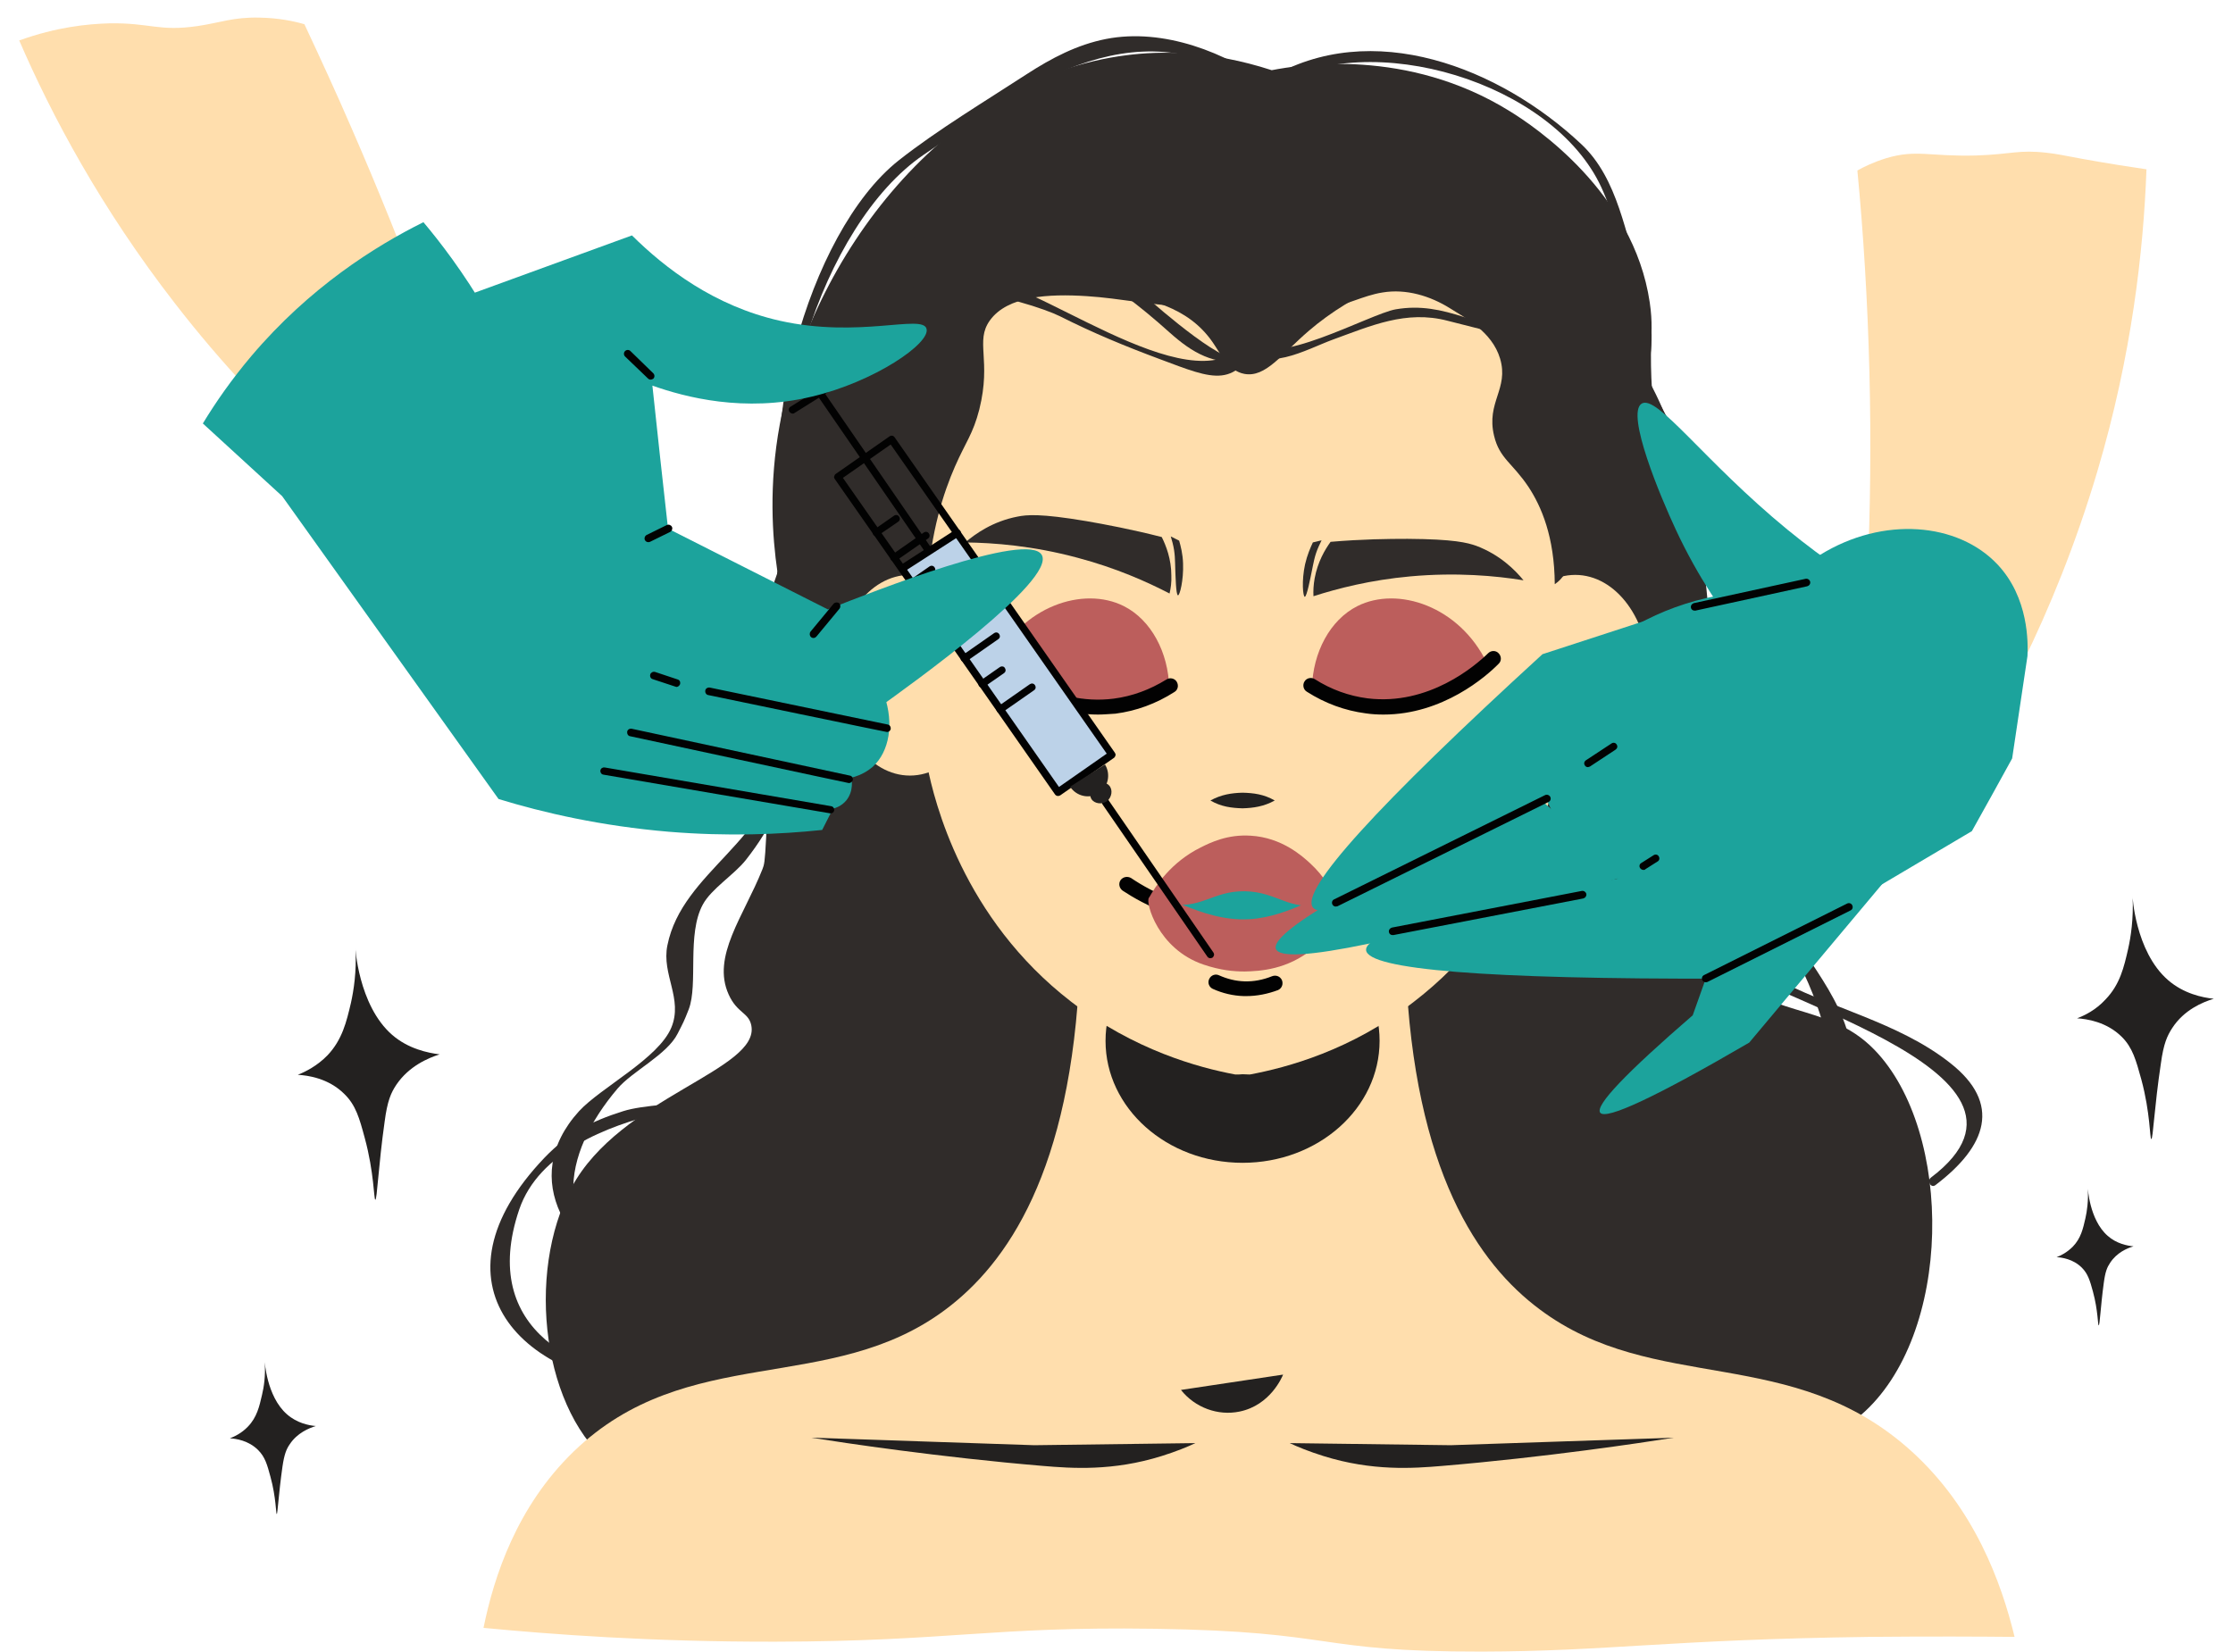 <svg width="100" height="74" viewBox="0 0 100 74" fill="none" xmlns="http://www.w3.org/2000/svg">
<path d="M76.451 34.163C76.101 37.568 75.159 40.596 77.016 43.113C78.941 45.71 81.78 44.795 83.933 47.015C87.513 50.689 87.472 59.84 83.328 63.393C77.406 68.466 68.471 57.485 51.972 59.328C38.69 60.809 32.338 69.3 27.494 65.707C24.291 63.339 23.524 57.041 25.596 53.192C27.763 49.141 34.061 47.93 33.644 45.925C33.523 45.346 33.011 45.387 32.634 44.553C31.854 42.843 33.307 41.04 34.142 38.941C34.303 38.537 34.263 38.564 34.639 29.938C35.07 20.383 34.774 21.541 34.976 19.993C35.851 13.426 40.91 8.097 44.584 7.478C44.719 7.451 44.867 7.438 44.894 7.438C48.406 6.993 51.246 8.972 51.972 9.443C57.315 12.847 65.712 8.945 71.23 13.709C76.384 18.136 77.043 28.498 76.451 34.163Z" fill="#302C2A"/>
<path d="M16.808 53.743C16.741 53.743 16.754 52.518 16.337 50.984C16.095 50.083 15.933 49.504 15.422 49.006C14.709 48.293 13.78 48.172 13.336 48.145C13.672 48.01 14.197 47.755 14.668 47.27C15.328 46.57 15.516 45.776 15.718 44.915C15.839 44.363 15.973 43.529 15.92 42.506C15.906 42.331 16.027 45.023 17.561 46.355C18.288 46.987 19.163 47.162 19.688 47.23C19.176 47.391 18.315 47.755 17.75 48.589C17.508 48.952 17.346 49.316 17.225 50.244C16.942 52.249 16.889 53.73 16.808 53.743Z" fill="#232120"/>
<path d="M12.394 67.82C12.354 67.82 12.367 67.08 12.112 66.152C11.964 65.6 11.869 65.264 11.56 64.954C11.129 64.523 10.564 64.443 10.295 64.429C10.497 64.349 10.82 64.201 11.102 63.904C11.506 63.487 11.614 63.003 11.735 62.478C11.816 62.142 11.896 61.644 11.856 61.025C11.856 60.917 11.923 62.545 12.852 63.353C13.296 63.743 13.821 63.851 14.144 63.878C13.834 63.972 13.309 64.187 12.973 64.698C12.825 64.914 12.731 65.142 12.65 65.694C12.475 66.919 12.435 67.807 12.394 67.82Z" fill="#232120"/>
<path d="M96.341 51.024C96.273 51.024 96.3 49.853 95.896 48.359C95.654 47.485 95.506 46.933 95.022 46.448C94.335 45.762 93.434 45.641 93.017 45.614C93.34 45.493 93.851 45.251 94.295 44.766C94.941 44.093 95.116 43.326 95.304 42.505C95.425 41.967 95.546 41.173 95.506 40.191C95.493 40.029 95.6 42.613 97.094 43.905C97.794 44.511 98.628 44.685 99.14 44.739C98.642 44.887 97.807 45.237 97.282 46.045C97.054 46.395 96.892 46.745 96.771 47.633C96.475 49.597 96.421 51.024 96.341 51.024Z" fill="#232120"/>
<path d="M93.985 59.368C93.944 59.368 93.958 58.708 93.729 57.861C93.594 57.363 93.5 57.053 93.231 56.784C92.841 56.394 92.329 56.327 92.101 56.313C92.289 56.246 92.572 56.098 92.827 55.842C93.191 55.465 93.285 55.035 93.392 54.564C93.46 54.267 93.527 53.81 93.5 53.258C93.5 53.164 93.554 54.631 94.388 55.358C94.779 55.707 95.263 55.802 95.546 55.829C95.263 55.909 94.792 56.111 94.496 56.569C94.361 56.771 94.281 56.959 94.213 57.47C94.065 58.56 94.038 59.368 93.985 59.368Z" fill="#232120"/>
<path d="M90.218 73.323C88.737 73.309 86.477 73.296 83.704 73.323C74.688 73.444 72.037 73.969 66.358 73.982C58.795 73.995 59.979 73.08 51.676 72.959C44.41 72.852 42.498 73.524 34.734 73.538C29.149 73.551 24.6 73.201 21.653 72.919C22.124 70.604 23.147 67.482 25.691 65.019C30.791 60.094 37.183 62.53 42.35 58.654C45.082 56.609 47.976 52.491 48.352 43.38C48.702 43.367 49.052 43.34 49.389 43.3C51.488 43.151 53.574 43.004 55.66 42.855C57.745 43.004 59.831 43.151 61.917 43.3C62.267 43.327 62.604 43.353 62.953 43.38C63.33 52.477 66.21 56.609 68.955 58.654C74.096 62.503 80.273 60.161 85.615 65.019C88.415 67.563 89.626 70.873 90.218 73.323Z" fill="#FFDEAD"/>
<path d="M61.782 46.624C61.782 49.638 59.036 52.087 55.645 52.087C52.254 52.087 49.509 49.638 49.509 46.624C49.509 43.609 52.254 41.16 55.645 41.16C59.036 41.16 61.782 43.596 61.782 46.624Z" fill="#232120"/>
<path d="M55.7 9.9C54.367 9.887 53.197 9.954 52.107 10.088C46.078 10.802 41.529 15.915 41.529 21.985V34.325C41.839 35.873 43.104 41.121 47.975 44.875C50.801 47.042 53.668 47.822 55.323 48.132C55.431 48.132 55.538 48.132 55.646 48.119C55.754 48.119 55.861 48.132 55.969 48.132C57.624 47.822 60.504 47.056 63.316 44.875C68.188 41.134 69.453 35.886 69.763 34.325V21.985C69.763 15.915 65.214 10.802 59.185 10.088C58.082 9.954 56.924 9.887 55.7 9.9Z" fill="#FFDEAD"/>
<path d="M44.059 30.247C44.059 32.723 42.579 34.741 40.749 34.741C38.919 34.741 37.438 32.723 37.438 30.247C37.438 27.77 38.919 25.752 40.749 25.752C42.579 25.752 44.059 27.757 44.059 30.247Z" fill="#FFDEAD"/>
<path d="M73.853 30.247C73.853 32.723 72.373 34.741 70.543 34.741C68.713 34.741 67.232 32.723 67.232 30.247C67.232 27.77 68.713 25.752 70.543 25.752C72.373 25.752 73.853 27.757 73.853 30.247Z" fill="#FFDEAD"/>
<path d="M54.206 35.858C54.691 35.589 55.161 35.521 55.646 35.508C56.13 35.521 56.601 35.575 57.086 35.858C56.601 36.127 56.13 36.194 55.646 36.208C55.161 36.194 54.691 36.14 54.206 35.858Z" fill="#232120"/>
<path d="M52.886 62.261C53.518 63.054 54.541 63.431 55.51 63.23C56.896 62.947 57.421 61.668 57.461 61.574L52.886 62.261Z" fill="#232120"/>
<path d="M57.758 64.643C58.094 64.804 58.619 65.019 59.265 65.221C61.459 65.908 63.302 65.773 64.581 65.665C69.223 65.275 73.516 64.629 74.956 64.4C71.632 64.508 68.295 64.629 64.971 64.737L57.758 64.643Z" fill="#232120"/>
<path d="M53.532 64.643C53.196 64.804 52.671 65.019 52.025 65.221C49.832 65.908 47.988 65.773 46.709 65.665C42.067 65.275 37.774 64.629 36.334 64.4C39.658 64.508 42.995 64.629 46.319 64.737L53.532 64.643Z" fill="#232120"/>
<path d="M55.807 44.619C55.767 44.619 55.74 44.619 55.7 44.619C55.229 44.605 54.758 44.498 54.313 44.296C54.139 44.215 54.071 44.013 54.152 43.852C54.233 43.677 54.435 43.609 54.596 43.69C54.959 43.852 55.336 43.946 55.727 43.959C56.144 43.973 56.561 43.892 56.965 43.73C57.14 43.663 57.328 43.73 57.409 43.906C57.476 44.08 57.409 44.269 57.234 44.35C56.763 44.525 56.292 44.619 55.807 44.619Z" fill="#020202"/>
<path d="M55.511 41.498C53.048 41.498 51.191 40.502 50.276 39.896C50.128 39.789 50.074 39.587 50.182 39.425C50.289 39.277 50.491 39.237 50.653 39.331C51.568 39.95 53.465 40.973 56.009 40.811C58.041 40.69 59.561 39.896 60.49 39.25C60.638 39.143 60.853 39.183 60.961 39.331C61.069 39.479 61.028 39.694 60.88 39.802C59.884 40.502 58.242 41.363 56.049 41.484C55.861 41.484 55.686 41.498 55.511 41.498Z" fill="#020202"/>
<path d="M58.836 40.313C58.365 40.609 57.154 41.282 55.471 41.282C53.897 41.282 52.753 40.676 52.269 40.394C52.968 40.125 54.072 39.788 55.471 39.761C56.938 39.734 58.109 40.057 58.836 40.313Z" fill="#1CA39C"/>
<path d="M59.83 40.314C59.709 40.367 59.507 40.435 59.252 40.502C57.744 40.838 57.219 39.95 55.753 39.923C54.272 39.896 53.774 40.798 52.173 40.462C51.85 40.394 51.594 40.3 51.446 40.233C51.742 39.694 52.442 38.618 53.774 37.959C54.205 37.743 54.972 37.366 56.008 37.434C57.408 37.514 58.336 38.362 58.673 38.672C59.319 39.264 59.655 39.91 59.83 40.314Z" fill="#BC5E5C"/>
<path d="M59.79 40.287C59.252 39.789 57.893 41.054 55.955 41.175C53.694 41.309 51.891 39.708 51.447 40.233C51.299 40.408 51.837 42.507 53.896 43.207C54.65 43.463 55.242 43.517 55.74 43.517C56.426 43.503 57.651 43.436 58.794 42.494C59.979 41.525 60.006 40.489 59.79 40.287Z" fill="#BC5E5C"/>
<path d="M66.586 29.695C66.169 30.139 65.133 31.134 63.45 31.538C61.082 32.103 59.184 31.067 58.754 30.811C58.794 29.224 59.561 27.77 60.786 27.151C62.603 26.236 65.361 27.165 66.586 29.695Z" fill="#BC5E5C"/>
<path d="M61.958 32.008C61.702 32.008 61.433 31.995 61.163 31.954C60.235 31.833 59.347 31.51 58.526 30.986C58.364 30.891 58.324 30.676 58.418 30.528C58.512 30.366 58.728 30.326 58.876 30.42C59.616 30.891 60.41 31.174 61.244 31.282C63.989 31.618 66.075 29.815 66.641 29.263C66.775 29.128 66.99 29.128 67.112 29.263C67.246 29.398 67.246 29.613 67.112 29.734C66.56 30.299 64.609 32.008 61.958 32.008Z" fill="#020202"/>
<path d="M44.529 29.695C44.947 30.139 45.983 31.134 47.665 31.538C50.033 32.103 51.931 31.067 52.361 30.811C52.321 29.224 51.554 27.77 50.329 27.151C48.513 26.236 45.754 27.165 44.529 29.695Z" fill="#BC5E5C"/>
<path d="M49.173 32.008C46.522 32.008 44.57 30.313 44.005 29.748C43.871 29.613 43.871 29.411 44.005 29.277C44.14 29.142 44.355 29.142 44.476 29.277C45.041 29.842 47.127 31.645 49.873 31.295C50.707 31.188 51.501 30.892 52.241 30.434C52.389 30.34 52.604 30.38 52.699 30.542C52.793 30.703 52.752 30.905 52.591 30.999C51.77 31.524 50.882 31.847 49.953 31.968C49.684 31.982 49.428 32.008 49.173 32.008Z" fill="#020202"/>
<path d="M68.228 25.994C66.976 25.792 65.227 25.631 63.154 25.819C61.378 25.98 59.911 26.357 58.821 26.707C58.808 26.478 58.821 26.196 58.875 25.9C59.01 25.173 59.333 24.621 59.588 24.271C61.001 24.15 62.172 24.137 63.033 24.137C65.133 24.15 65.711 24.312 66.102 24.446C67.178 24.85 67.851 25.536 68.228 25.994Z" fill="#302C2A"/>
<path d="M58.794 24.297C58.687 24.526 58.539 24.863 58.444 25.28C58.283 26.02 58.35 26.72 58.431 26.733C58.525 26.733 58.687 25.872 58.74 25.616C58.821 25.239 58.861 24.903 59.063 24.459C59.117 24.351 59.158 24.257 59.184 24.203L58.794 24.297Z" fill="#302C2A"/>
<path d="M43.225 24.298C44.503 24.312 46.252 24.446 48.258 24.985C49.98 25.442 51.366 26.061 52.376 26.586C52.429 26.357 52.47 26.088 52.456 25.779C52.456 25.038 52.214 24.433 52.026 24.056C50.653 23.706 49.496 23.491 48.648 23.343C46.575 22.993 45.97 23.06 45.566 23.141C44.449 23.356 43.669 23.921 43.225 24.298Z" fill="#302C2A"/>
<path d="M52.806 24.218C52.874 24.46 52.968 24.81 52.981 25.241C53.008 25.994 52.833 26.68 52.753 26.667C52.658 26.654 52.645 25.765 52.632 25.51C52.618 25.119 52.632 24.783 52.51 24.312C52.483 24.191 52.443 24.097 52.43 24.029L52.806 24.218Z" fill="#302C2A"/>
<path d="M53.385 13.157C51.931 12.888 50.653 12.04 49.468 11.138C48.876 10.681 48.298 10.21 47.638 9.873C46.979 9.524 46.225 9.322 45.485 9.429C44.745 9.537 44.099 9.968 43.48 10.398C42.417 11.139 41.3 12.013 41.017 13.278C40.816 14.22 41.125 15.176 41.125 16.131C41.139 18.23 39.712 20.101 39.631 22.2C39.564 23.748 40.291 25.322 41.529 26.264C41.677 23.815 42.255 22.066 42.767 20.895C43.251 19.791 43.574 19.442 43.857 18.338C44.409 16.118 43.655 15.297 44.328 14.355C45.122 13.251 46.965 13.157 48.661 13.265C50.182 13.359 51.689 13.709 53.21 13.722C54.125 13.736 55.968 13.642 56.574 12.848C56.359 12.592 55.484 13.117 55.161 13.184C54.582 13.265 53.977 13.265 53.385 13.157Z" fill="#302C2A"/>
<path d="M60.611 12.644C61.809 12.159 62.899 11.446 64.056 10.895C65.213 10.343 66.546 9.966 67.797 10.249C69.452 10.612 70.704 12.065 71.215 13.68C71.727 15.295 71.619 17.031 71.336 18.7C71.054 20.368 70.623 22.01 70.502 23.692C70.435 24.594 70.394 25.657 69.627 26.169C69.614 24.042 69.022 22.683 68.457 21.822C67.743 20.745 67.151 20.543 66.909 19.521C66.546 18.013 67.582 17.421 67.178 16.062C66.815 14.851 65.604 14.232 64.944 13.815C64.043 13.25 62.966 12.927 61.916 13.101C61.042 13.236 60.234 13.707 59.346 13.815C58.767 13.896 58.175 13.801 57.637 13.586C57.422 13.505 56.56 13.155 57.126 13.061C57.61 12.98 58.175 13.169 58.673 13.129C59.359 13.061 60.005 12.886 60.611 12.644Z" fill="#302C2A"/>
<path d="M44.126 10.518C47.181 14.003 52.053 12.092 54.3 15.322C54.69 15.887 55.013 16.614 55.726 16.748C56.682 16.923 57.382 15.874 58.606 14.824C60.611 13.101 63.37 11.917 65.792 11.863C68.188 11.81 69.372 12.886 69.709 12.429C70.233 11.702 67.959 8.243 64.595 7.059C60.558 5.646 56.736 8.149 56.13 8.566C55.551 7.826 54.448 6.615 52.699 5.888C48.756 4.233 43.48 5.808 43.009 7.988C42.767 8.97 43.615 9.939 44.126 10.518Z" fill="#302C2A"/>
<path d="M76.491 27.165C74.593 17.193 65.954 9.886 55.928 9.671C46.158 9.469 37.384 16.063 34.814 25.604C34.585 24.043 34.423 21.715 34.921 19.01C36.307 11.528 42.363 3.48 50.465 2.471C51.931 2.283 54.179 2.242 56.951 3.144C58.202 2.902 63.007 2.121 67.622 4.987C68.713 5.66 73.153 8.621 73.88 13.546C74.015 14.461 73.947 14.919 73.934 15.888C73.92 18.485 74.351 22.28 76.491 27.165Z" fill="#302C2A"/>
<path d="M56.157 14.703C54.381 18.861 46.966 12.873 44.14 12.509C42.337 12.267 38.663 12.94 38.649 15.228C38.649 15.483 39.04 15.483 39.04 15.228C39.053 11.312 46.226 13.546 47.464 14.165C48.958 14.918 50.357 15.497 51.945 16.089C54.367 16.991 55.39 17.516 56.494 14.918C56.588 14.676 56.251 14.474 56.157 14.703Z" fill="#302C2A"/>
<path d="M55.685 15.47C56.56 16.789 58.511 15.645 59.682 15.215C61.391 14.596 62.966 13.882 64.823 14.367C66.034 14.676 67.38 14.999 68.578 15.363C68.82 15.444 68.927 15.053 68.685 14.986C67.662 14.676 66.613 14.528 65.576 14.205C64.527 13.869 63.612 13.667 62.508 13.855C61.337 14.057 56.897 16.587 56.022 15.282C55.887 15.067 55.551 15.268 55.685 15.47Z" fill="#302C2A"/>
<path d="M55.525 15.887C55.283 16.776 51.73 13.667 51.367 13.331C50.613 12.658 49.832 12.146 48.931 11.675C47.168 10.747 45.392 10.316 43.413 10.101C43.158 10.074 43.171 10.464 43.413 10.491C47.154 10.881 49.644 12.443 52.376 14.892C53.398 15.807 54.367 16.372 55.754 16.17C55.821 16.157 55.875 16.089 55.888 16.035C55.982 15.739 55.592 15.645 55.525 15.887Z" fill="#302C2A"/>
<path d="M41.287 9.469C40.412 12.995 38.219 15.337 36.859 18.567C35.891 20.868 35.581 23.384 34.787 25.739C34.047 27.946 33.266 29.453 33.482 31.876C33.791 35.415 36.483 38.254 36.456 41.807C36.456 42.063 36.846 42.063 36.846 41.807C36.859 39.56 35.85 37.837 35.016 35.805C33.441 31.916 34.222 28.928 35.433 25.147C36.267 22.523 36.536 19.791 37.842 17.315C39.295 14.543 40.883 12.659 41.65 9.564C41.731 9.335 41.354 9.227 41.287 9.469Z" fill="#302C2A"/>
<path d="M35.042 33.746C34.625 37.662 30.561 38.994 29.888 42.345C29.619 43.65 30.601 44.74 30.063 46.032C29.484 47.418 26.914 48.71 25.932 49.773C23.16 52.828 25.488 56.273 28.892 57.659C29.121 57.754 29.229 57.377 29 57.282C24.398 55.412 25.192 51.657 27.654 48.764C28.314 47.984 29.875 47.243 30.346 46.301C30.601 45.803 30.628 45.763 30.844 45.211C31.274 44.081 30.749 41.847 31.476 40.515C31.853 39.815 32.876 39.183 33.4 38.523C34.571 37.029 35.244 35.59 35.446 33.732C35.459 33.504 35.069 33.504 35.042 33.746Z" fill="#302C2A"/>
<path d="M72.937 16.481C76.732 22.765 78.415 28.713 78.388 36.034C78.388 37.42 78.091 39.237 78.563 40.556C78.737 41.054 79.061 41.525 79.222 42.009C79.666 42.373 80.097 42.736 80.541 43.099C83.138 48.28 82.277 52.129 77.93 54.619C77.728 54.767 77.93 55.103 78.132 54.955C80.379 53.286 82.815 51.133 82.963 48.078C83.098 45.212 80.998 43.288 79.787 40.973C77.647 36.868 79.222 31.593 78.065 27.018C77.096 23.196 75.306 19.657 73.274 16.293C73.139 16.064 72.803 16.265 72.937 16.481Z" fill="#302C2A"/>
<path d="M75.346 30.139C74.337 33.557 73.328 39.479 76.046 42.399C78.078 44.579 92.881 47.903 86.475 52.747C86.273 52.895 86.475 53.245 86.677 53.084C88.965 51.348 89.665 49.437 87.323 47.607C84.982 45.763 81.913 45.158 79.343 43.745C74.041 40.824 74.175 35.468 75.723 30.233C75.79 29.991 75.413 29.897 75.346 30.139Z" fill="#302C2A"/>
<path d="M36.187 37.069C35.433 38.993 34.222 40.622 34.074 42.748C33.98 44.107 35.433 46.651 35.056 47.673C34.343 49.651 29.7 49.208 27.91 49.773C26.457 50.23 25.434 50.769 24.385 51.858C19.056 57.443 23.241 61.992 29.848 62.234C30.104 62.248 30.104 61.857 29.848 61.844C26.026 61.709 21.397 59.637 23.254 54.173C24.129 51.616 27.184 50.432 29.579 49.853C30.898 49.544 33.805 50.042 34.949 49.046C35.985 48.144 35.312 48.615 35.446 47.566C35.675 45.655 34.249 43.515 34.72 41.375C35.043 39.895 36.025 38.576 36.577 37.163C36.658 36.934 36.281 36.84 36.187 37.069Z" fill="#302C2A"/>
<path d="M56.937 3.858C54.919 2.337 52.093 1.247 49.536 1.745C48.23 2.001 47.087 2.606 45.983 3.32C44.166 4.504 41.973 5.823 40.25 7.182C36.133 10.438 33.589 20.087 35.514 24.932C35.608 25.161 35.984 25.066 35.89 24.824C33.804 19.562 36.778 10.062 41.354 6.94C46.145 3.669 51.137 -0.018 56.736 4.194C56.937 4.356 57.139 4.006 56.937 3.858Z" fill="#302C2A"/>
<path d="M56.991 3.858C61.378 1.221 69.547 3.683 71.713 8.393C72.305 9.685 72.884 11.744 73.261 13.117C74.082 15.996 72.951 17.746 71.956 20.249C71.861 20.478 72.238 20.585 72.332 20.357C73.53 17.342 74.607 15.835 73.503 12.619C72.776 10.519 72.48 8.016 70.812 6.455C67.205 3.064 61.446 0.736 56.789 3.535C56.574 3.656 56.776 3.993 56.991 3.858Z" fill="#302C2A"/>
<path d="M14.063 20.356C12.098 18.553 9.945 16.319 7.832 13.587C4.522 9.321 2.315 5.176 0.861 1.812C2.543 1.206 3.93 1.072 4.912 1.045C6.729 1.018 7.119 1.422 8.855 1.166C9.864 1.018 10.443 0.762 11.614 0.789C12.475 0.803 13.175 0.951 13.632 1.085C14.332 2.579 15.045 4.126 15.732 5.714C16.983 8.581 18.1 11.38 19.109 14.085C17.414 16.184 15.732 18.27 14.063 20.356Z" fill="#FFDEAD"/>
<path d="M49.792 33.799L47.464 35.427L40.48 25.495L42.942 23.988L49.792 33.799Z" fill="#BCD2E8"/>
<path d="M47.383 35.656C47.33 35.656 47.276 35.629 47.249 35.589L37.385 21.459C37.358 21.419 37.344 21.378 37.358 21.338C37.371 21.297 37.385 21.257 37.425 21.23L39.834 19.548C39.915 19.494 40.009 19.508 40.063 19.588L49.927 33.718C49.954 33.759 49.967 33.799 49.954 33.84C49.94 33.88 49.927 33.92 49.886 33.947L47.478 35.629C47.451 35.643 47.41 35.656 47.383 35.656ZM37.748 21.405L47.424 35.252L49.563 33.759L39.888 19.911L37.748 21.405Z" fill="#020202"/>
<path d="M39.242 24.016C39.188 24.016 39.134 23.989 39.108 23.948C39.054 23.868 39.067 23.773 39.148 23.72L40.036 23.101C40.117 23.047 40.211 23.06 40.265 23.141C40.319 23.222 40.305 23.316 40.224 23.37L39.323 23.989C39.309 24.002 39.269 24.016 39.242 24.016Z" fill="#020202"/>
<path d="M40.036 25.146C39.982 25.146 39.928 25.119 39.901 25.079C39.848 24.998 39.861 24.904 39.942 24.85L41.368 23.855C41.449 23.801 41.543 23.814 41.597 23.895C41.651 23.976 41.637 24.07 41.557 24.124L40.13 25.119C40.103 25.146 40.076 25.146 40.036 25.146Z" fill="#020202"/>
<path d="M40.83 26.289C40.776 26.289 40.722 26.262 40.695 26.222C40.642 26.141 40.655 26.047 40.736 25.993L41.624 25.374C41.705 25.32 41.799 25.334 41.853 25.415C41.907 25.495 41.893 25.589 41.812 25.643L40.911 26.262C40.897 26.289 40.87 26.289 40.83 26.289Z" fill="#020202"/>
<path d="M41.638 27.434C41.584 27.434 41.53 27.407 41.503 27.366C41.449 27.285 41.463 27.191 41.543 27.137L42.97 26.142C43.051 26.088 43.145 26.101 43.199 26.182C43.252 26.263 43.239 26.357 43.158 26.411L41.732 27.407C41.705 27.42 41.664 27.434 41.638 27.434Z" fill="#020202"/>
<path d="M42.392 28.51C42.338 28.51 42.284 28.483 42.257 28.443C42.203 28.362 42.217 28.268 42.297 28.214L43.185 27.595C43.266 27.541 43.36 27.554 43.414 27.635C43.468 27.716 43.455 27.81 43.374 27.864L42.472 28.483C42.459 28.51 42.418 28.51 42.392 28.51Z" fill="#020202"/>
<path d="M43.184 29.654C43.131 29.654 43.077 29.627 43.05 29.587C42.996 29.506 43.01 29.412 43.09 29.358L44.517 28.362C44.597 28.308 44.692 28.322 44.745 28.403C44.799 28.483 44.786 28.578 44.705 28.631L43.279 29.627C43.252 29.641 43.225 29.654 43.184 29.654Z" fill="#020202"/>
<path d="M43.978 30.799C43.925 30.799 43.871 30.772 43.844 30.732C43.79 30.651 43.803 30.557 43.884 30.503L44.772 29.884C44.853 29.83 44.961 29.843 45.001 29.924C45.055 30.005 45.041 30.099 44.961 30.153L44.073 30.772C44.046 30.785 44.019 30.799 43.978 30.799Z" fill="#020202"/>
<path d="M44.786 31.941C44.732 31.941 44.678 31.915 44.651 31.874C44.598 31.793 44.611 31.699 44.692 31.645L46.118 30.649C46.199 30.596 46.293 30.609 46.347 30.69C46.401 30.771 46.387 30.865 46.307 30.919L44.88 31.915C44.853 31.928 44.813 31.941 44.786 31.941Z" fill="#020202"/>
<path d="M35.5 18.526C35.446 18.526 35.393 18.499 35.352 18.445C35.298 18.364 35.325 18.257 35.406 18.216L38.071 16.547C38.151 16.494 38.259 16.521 38.299 16.601C38.353 16.682 38.326 16.79 38.245 16.83L35.581 18.499C35.554 18.526 35.527 18.526 35.5 18.526Z" fill="#020202"/>
<path d="M40.399 25.63C40.345 25.63 40.291 25.604 40.264 25.55C40.211 25.469 40.237 25.375 40.318 25.321L42.781 23.733C42.862 23.693 42.969 23.706 43.01 23.787C43.063 23.868 43.036 23.962 42.956 24.016L40.493 25.604C40.466 25.63 40.439 25.63 40.399 25.63Z" fill="#020202"/>
<path d="M41.502 24.702C41.449 24.702 41.395 24.675 41.368 24.635L36.671 17.812C36.617 17.731 36.644 17.637 36.712 17.583C36.792 17.529 36.886 17.543 36.94 17.623L41.637 24.446C41.691 24.527 41.664 24.621 41.597 24.675C41.556 24.689 41.529 24.702 41.502 24.702Z" fill="#020202"/>
<path d="M54.206 42.923C54.152 42.923 54.098 42.896 54.071 42.855L49.374 36.033C49.321 35.952 49.347 35.858 49.415 35.804C49.495 35.75 49.603 35.763 49.644 35.844L54.34 42.667C54.394 42.748 54.367 42.842 54.3 42.896C54.273 42.909 54.232 42.923 54.206 42.923Z" fill="#020202"/>
<path d="M49.483 34.244C49.752 34.675 49.631 35.253 49.214 35.523C48.783 35.805 48.205 35.671 47.922 35.24L49.483 34.244Z" fill="#232120"/>
<path d="M49.671 35.187C49.846 35.375 49.792 35.711 49.577 35.886C49.362 36.048 49.012 36.008 48.877 35.792C48.77 35.617 48.837 35.389 48.958 35.254C49.133 35.039 49.496 34.985 49.671 35.187Z" fill="#232120"/>
<path d="M21.249 13.115C23.604 12.254 25.946 11.406 28.301 10.545C29.794 12.025 31.988 13.707 34.922 14.367C38.461 15.161 41.287 14.071 41.489 14.717C41.704 15.363 39.147 17.112 36.335 17.771C33.334 18.485 30.696 17.798 29.216 17.273C29.445 19.413 29.673 21.539 29.916 23.679C32.298 24.89 34.693 26.088 37.075 27.299C39.107 26.492 46.051 23.76 46.656 24.863C47.275 25.994 40.937 30.569 39.215 31.794C38.609 31.74 37.99 31.673 37.371 31.605C34.706 31.309 32.15 30.933 29.673 30.502C25.421 26.196 21.169 21.876 16.916 17.57C18.383 16.089 19.809 14.609 21.249 13.115Z" fill="#1CA39C"/>
<path d="M43.965 27.675C41.826 29.183 39.699 30.676 37.56 32.184C38.031 32.735 38.515 33.273 38.986 33.825C38.246 34.364 37.506 34.915 36.766 35.454C33.576 34.888 30.387 34.31 27.198 33.745C22.636 29.479 18.074 25.213 13.512 20.947C15.342 19.507 17.159 18.067 18.989 16.627C23.376 18.901 25.771 21.498 27.157 23.504C28.22 25.038 29.095 26.814 31.343 28.281C33.496 29.68 35.581 29.936 36.174 29.99C40.17 30.367 43.145 28.294 43.965 27.675Z" fill="#1CA39C"/>
<path d="M39.605 31.162C40.036 32.413 39.834 33.665 39.08 34.351C38.905 34.499 38.609 34.714 38.125 34.836C38.138 34.903 38.246 35.428 37.896 35.858C37.681 36.114 37.411 36.195 37.304 36.222C37.142 36.544 36.981 36.854 36.819 37.177C34.908 37.379 32.58 37.473 29.956 37.258C26.928 37.002 24.344 36.41 22.326 35.791C19.096 31.269 15.866 26.748 12.637 22.226C11.453 21.136 10.268 20.059 9.084 18.969C9.663 18.014 10.376 16.991 11.251 15.955C13.861 12.873 16.795 11.03 18.962 9.953C19.688 10.814 20.751 12.187 21.801 13.99C24.506 18.673 24.196 21.297 26.188 24.124C27.345 25.779 29.512 27.797 33.926 29.035L39.605 31.162Z" fill="#1CA39C"/>
<path d="M39.726 32.791C39.685 32.791 31.719 31.135 31.719 31.135C31.625 31.122 31.571 31.028 31.584 30.933C31.598 30.839 31.692 30.785 31.786 30.799L39.753 32.454C39.847 32.468 39.901 32.562 39.887 32.656C39.874 32.737 39.793 32.791 39.726 32.791Z" fill="#020202"/>
<path d="M30.292 30.772C30.238 30.758 29.229 30.422 29.229 30.422C29.135 30.395 29.095 30.301 29.122 30.206C29.148 30.126 29.243 30.072 29.337 30.099L30.346 30.435C30.44 30.462 30.481 30.556 30.454 30.651C30.427 30.718 30.36 30.772 30.292 30.772Z" fill="#020202"/>
<path d="M38.017 35.078C37.977 35.078 28.221 32.979 28.221 32.979C28.126 32.966 28.073 32.871 28.086 32.777C28.099 32.683 28.194 32.629 28.288 32.643L38.058 34.742C38.152 34.755 38.206 34.85 38.192 34.944C38.166 35.025 38.085 35.078 38.017 35.078Z" fill="#020202"/>
<path d="M37.196 36.436C37.169 36.436 27.022 34.7 27.022 34.7C26.928 34.687 26.874 34.592 26.888 34.512C26.901 34.417 26.995 34.364 27.076 34.377L37.223 36.113C37.317 36.127 37.371 36.221 37.358 36.301C37.344 36.382 37.277 36.436 37.196 36.436Z" fill="#020202"/>
<path d="M29.136 17.005C29.095 17.005 29.055 16.991 29.015 16.951L27.992 15.969C27.925 15.901 27.925 15.793 27.992 15.726C28.059 15.659 28.167 15.659 28.234 15.726L29.257 16.722C29.324 16.789 29.324 16.897 29.257 16.964C29.216 16.991 29.176 17.005 29.136 17.005Z" fill="#020202"/>
<path d="M29.028 24.285C28.961 24.285 28.907 24.244 28.88 24.191C28.84 24.11 28.88 24.002 28.961 23.962L29.863 23.518C29.943 23.477 30.051 23.518 30.091 23.599C30.132 23.679 30.091 23.787 30.011 23.827L29.109 24.271C29.082 24.285 29.055 24.285 29.028 24.285Z" fill="#020202"/>
<path d="M36.429 28.579C36.389 28.579 36.349 28.565 36.322 28.538C36.255 28.484 36.241 28.377 36.295 28.296L37.331 27.044C37.385 26.977 37.506 26.964 37.573 27.018C37.641 27.071 37.654 27.179 37.6 27.26L36.564 28.511C36.524 28.552 36.483 28.579 36.429 28.579Z" fill="#020202"/>
<path d="M90.594 29.668C91.764 27.272 92.949 24.406 93.931 21.095C95.465 15.914 95.99 11.258 96.125 7.584C95.479 7.49 94.51 7.342 93.312 7.127C92.356 6.952 92.141 6.898 91.67 6.844C90.378 6.696 90.123 6.911 88.494 6.965C86.382 7.019 85.83 6.683 84.471 7.086C83.905 7.261 83.461 7.477 83.179 7.638C83.448 10.451 83.636 13.465 83.717 16.641C83.798 19.83 83.757 22.845 83.636 25.671C85.951 27.003 88.266 28.335 90.594 29.668Z" fill="#FFDEAD"/>
<path d="M77.42 26.586C74.634 27.488 71.862 28.403 69.076 29.304C61.648 36.1 58.216 39.882 58.795 40.649C59.279 41.295 62.671 39.747 68.955 36.006L77.42 26.586Z" fill="#1CA39C"/>
<path d="M68.793 35.643C60.759 39.505 56.87 41.792 57.139 42.506C57.435 43.286 62.67 42.196 72.844 39.236L68.793 35.643Z" fill="#1CA39C"/>
<path d="M72.454 39.356C64.877 40.756 61.109 41.819 61.177 42.559C61.257 43.434 66.586 43.864 77.164 43.837C80.878 41.63 84.592 39.423 88.306 37.23C88.912 36.14 89.517 35.063 90.11 33.973C90.338 32.439 90.567 30.919 90.796 29.384C90.823 28.819 90.863 26.774 89.45 25.28C87.687 23.41 84.337 23.1 81.497 24.863C80.138 25.442 78.765 26.02 77.406 26.599C71.942 27.433 68.618 31.43 69.009 34.754C69.332 37.338 71.808 38.953 72.454 39.356Z" fill="#1CA39C"/>
<path d="M89.059 29.129C86.624 28.106 83.381 26.451 80.057 23.733C76.302 20.651 74.203 17.65 73.516 18.081C72.803 18.538 74.364 22.266 75.051 23.733C76.06 25.899 77.217 27.527 78.052 28.577L89.059 29.129Z" fill="#1CA39C"/>
<path d="M77.177 41.616C76.72 42.908 76.262 44.187 75.805 45.479C72.817 48.062 71.431 49.516 71.66 49.839C71.902 50.189 74.136 49.152 78.335 46.703C80.596 44.012 82.843 41.32 85.104 38.629L77.177 41.616Z" fill="#1CA39C"/>
<path d="M59.817 40.608C59.749 40.608 59.696 40.568 59.669 40.514C59.628 40.433 59.655 40.325 59.749 40.285L69.196 35.615C69.277 35.575 69.385 35.615 69.425 35.696C69.465 35.777 69.439 35.885 69.344 35.925L59.897 40.595C59.87 40.595 59.843 40.608 59.817 40.608Z" fill="#020202"/>
<path d="M62.361 41.886C62.28 41.886 62.213 41.833 62.199 41.752C62.186 41.658 62.24 41.577 62.334 41.55L70.839 39.908C70.933 39.895 71.014 39.949 71.041 40.043C71.054 40.137 71 40.218 70.906 40.245L62.401 41.886C62.374 41.886 62.374 41.886 62.361 41.886Z" fill="#020202"/>
<path d="M73.597 38.967C73.543 38.967 73.489 38.94 73.449 38.886C73.395 38.805 73.422 38.698 73.503 38.657L74.055 38.307C74.135 38.254 74.243 38.28 74.283 38.361C74.337 38.442 74.31 38.55 74.229 38.59L73.678 38.94C73.664 38.967 73.637 38.967 73.597 38.967Z" fill="#020202"/>
<path d="M71.108 34.363C71.054 34.363 71 34.336 70.973 34.282C70.919 34.201 70.946 34.107 71.027 34.053L72.171 33.3C72.252 33.246 72.359 33.273 72.4 33.353C72.454 33.434 72.427 33.528 72.346 33.582L71.202 34.336C71.162 34.349 71.135 34.363 71.108 34.363Z" fill="#020202"/>
<path d="M76.383 43.999C76.316 43.999 76.262 43.959 76.235 43.905C76.195 43.824 76.222 43.716 76.316 43.676L82.721 40.473C82.802 40.433 82.91 40.46 82.95 40.554C82.99 40.635 82.964 40.742 82.869 40.783L76.464 43.986C76.437 43.999 76.41 43.999 76.383 43.999Z" fill="#020202"/>
<path d="M75.885 27.352C75.805 27.352 75.737 27.299 75.724 27.218C75.71 27.124 75.764 27.043 75.858 27.016L80.864 25.926C80.959 25.912 81.039 25.966 81.066 26.061C81.08 26.155 81.026 26.235 80.932 26.262L75.926 27.352C75.912 27.352 75.899 27.352 75.885 27.352Z" fill="#020202"/>
</svg>

